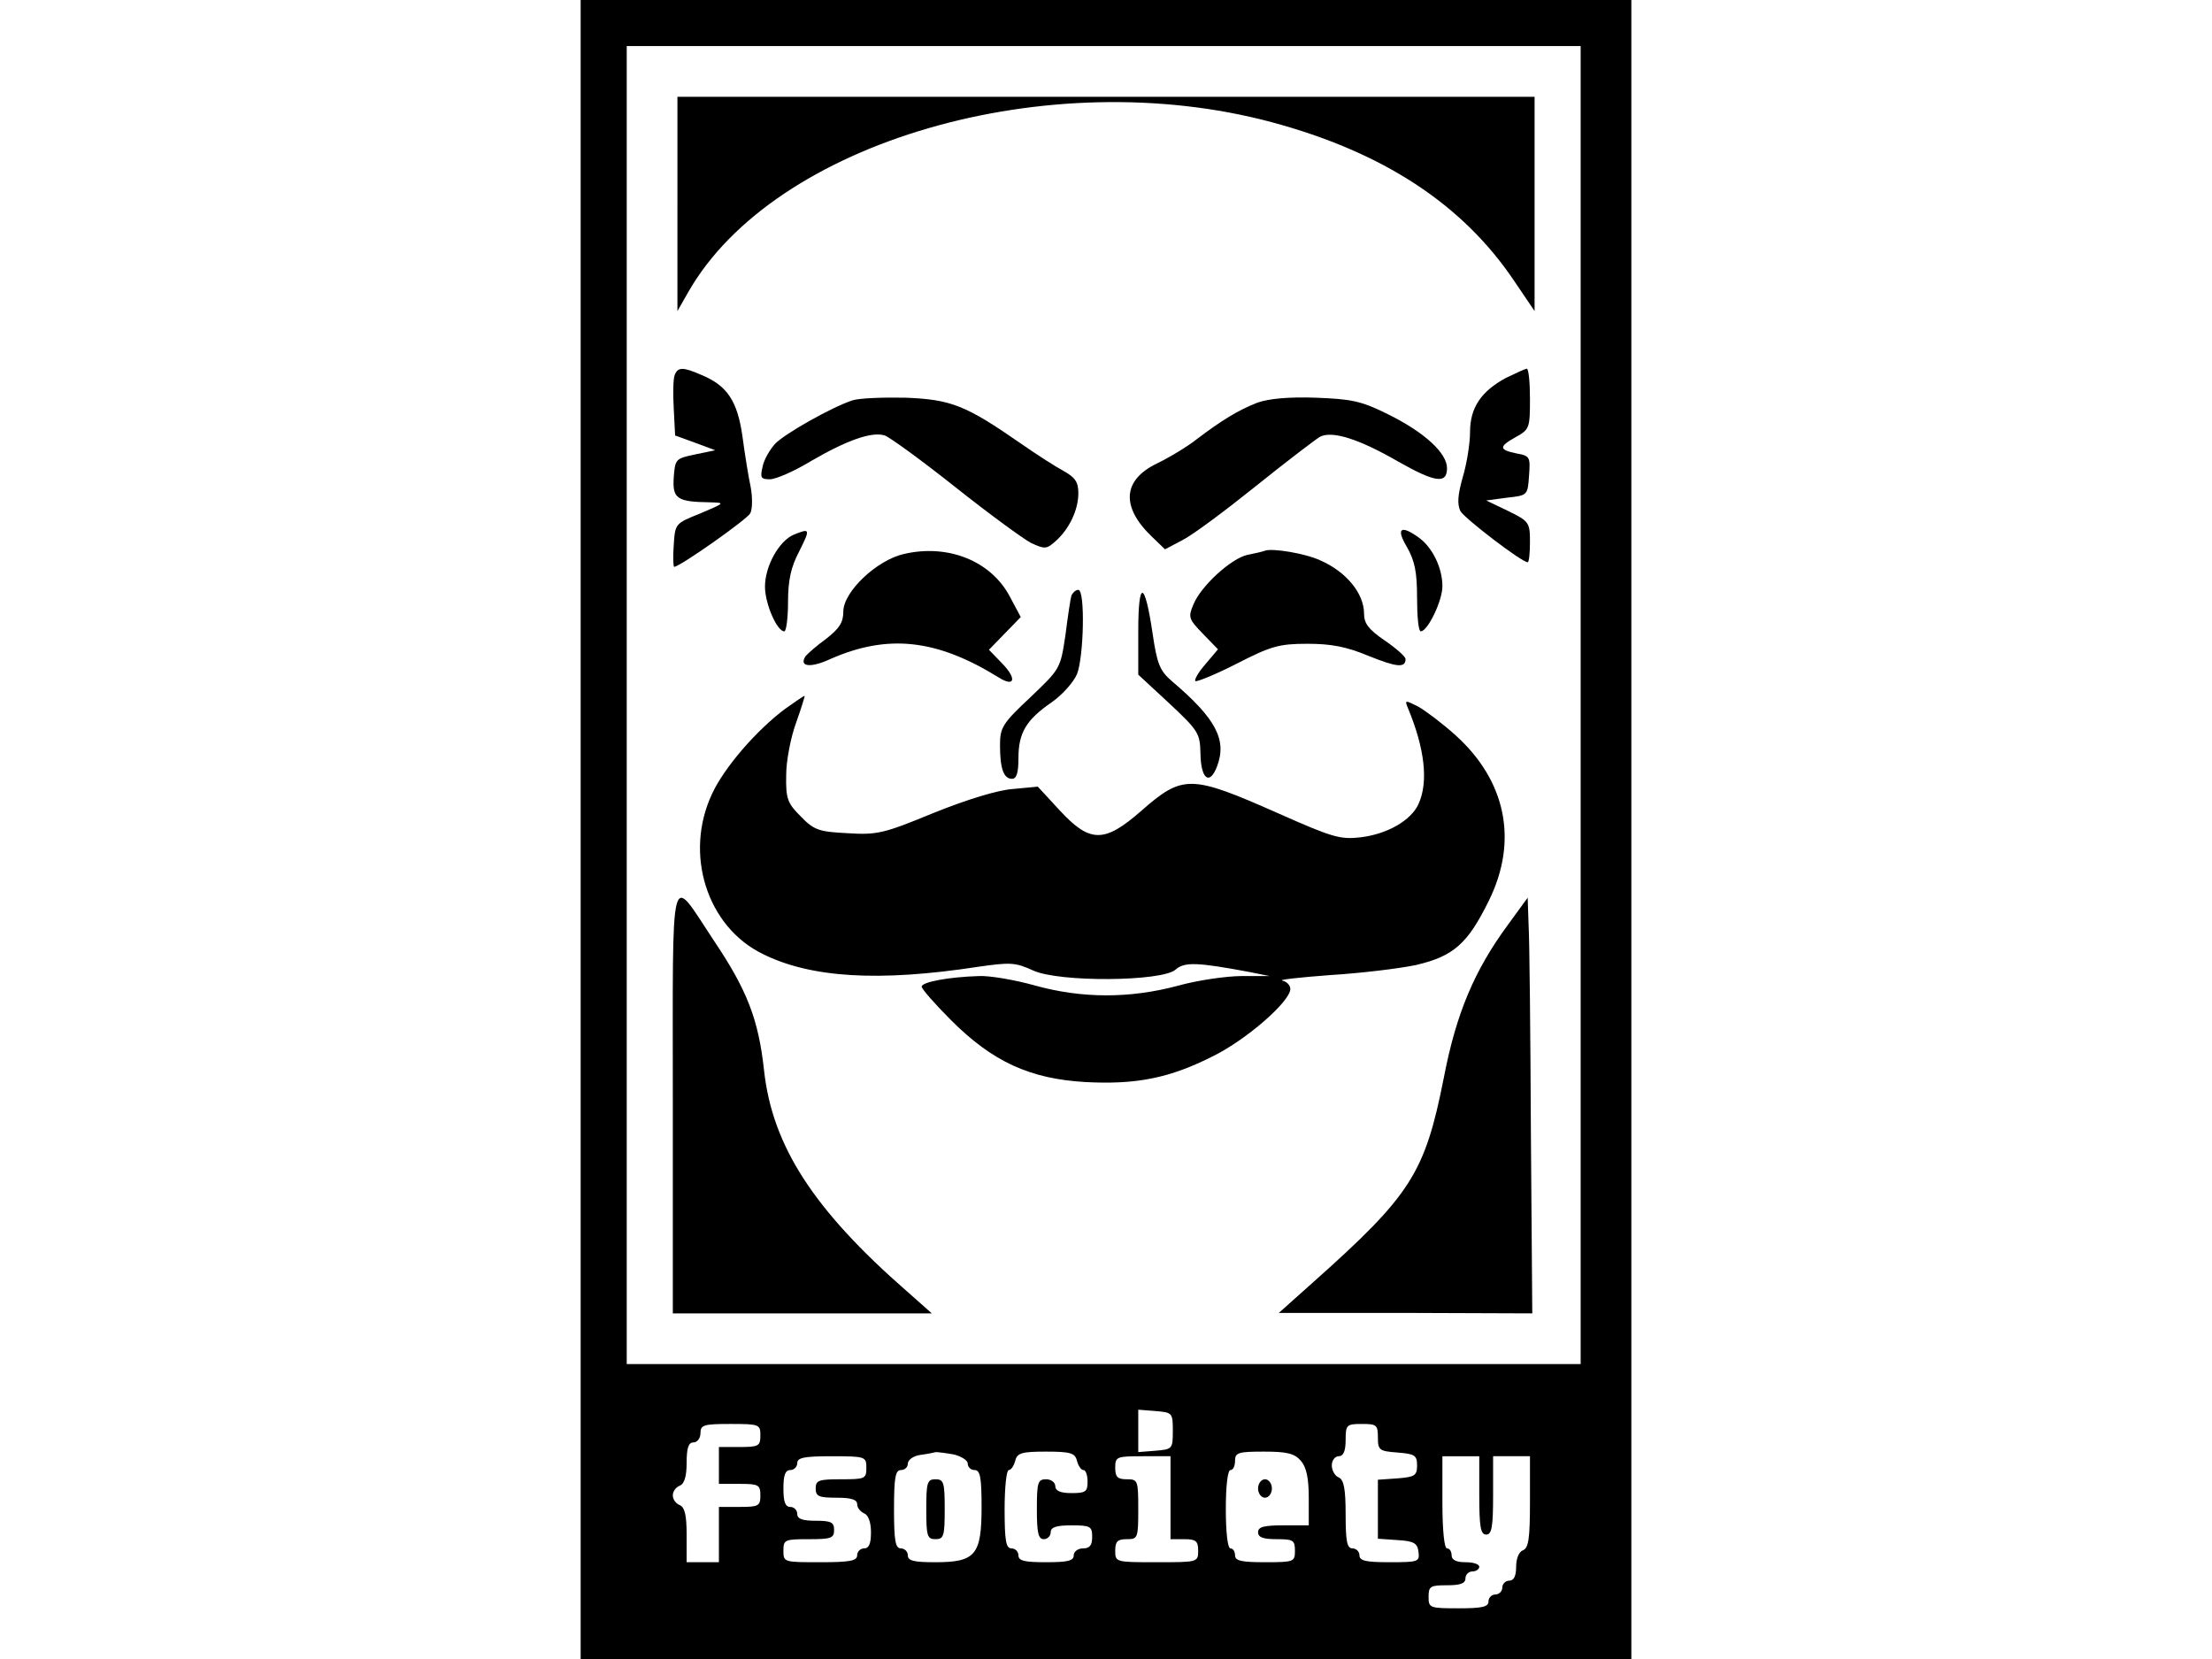 <?xml version="1.0" standalone="no"?>
<!DOCTYPE svg PUBLIC "-//W3C//DTD SVG 20010904//EN"
 "http://www.w3.org/TR/2001/REC-SVG-20010904/DTD/svg10.dtd">
<svg version="1.0" xmlns="http://www.w3.org/2000/svg"
 width="480pt" height="360pt" viewBox="0 0 480 360"
 preserveAspectRatio="xMidYMid meet">

<g transform="translate(0,360) scale(0.1,-0.1)"
fill="#000000" stroke="none">
<path d="M1260 1800 l0 -1800 1140 0 1140 0 0 1800 0 1800 -1140 0 -1140 0 0
-1800z m2170 270 l0 -1430 -1035 0 -1035 0 0 1430 0 1430 1035 0 1035 0 0
-1430z m-885 -1575 c0 -39 -1 -40 -37 -43 l-38 -3 0 46 0 46 38 -3 c36 -3 37
-4 37 -43z m-895 -10 c0 -23 -4 -25 -45 -25 l-45 0 0 -40 0 -40 45 0 c41 0 45
-2 45 -25 0 -23 -4 -25 -45 -25 l-45 0 0 -60 0 -60 -35 0 -35 0 0 59 c0 43 -4
60 -15 65 -8 3 -15 12 -15 21 0 9 7 18 15 21 10 4 15 20 15 50 0 32 4 44 15
44 8 0 15 9 15 20 0 18 7 20 65 20 63 0 65 -1 65 -25z m1340 -4 c0 -28 3 -30
43 -33 37 -3 42 -6 42 -28 0 -22 -5 -25 -42 -28 l-43 -3 0 -64 0 -64 43 -3
c35 -2 43 -7 45 -25 3 -22 0 -23 -62 -23 -52 0 -66 3 -66 15 0 8 -7 15 -15 15
-12 0 -15 15 -15 74 0 56 -4 75 -15 80 -8 3 -15 15 -15 26 0 11 7 20 15 20 10
0 15 11 15 35 0 33 2 35 35 35 32 0 35 -2 35 -29z m-921 -37 c17 -4 31 -13 31
-20 0 -8 7 -14 15 -14 12 0 15 -16 15 -80 0 -104 -13 -120 -100 -120 -47 0
-60 3 -60 15 0 8 -7 15 -15 15 -12 0 -15 16 -15 85 0 69 3 85 15 85 8 0 15 6
15 14 0 8 12 17 28 19 15 2 30 5 33 6 4 0 21 -2 38 -5z m268 -14 c3 -11 9 -20
14 -20 5 0 9 -11 9 -25 0 -22 -4 -25 -35 -25 -24 0 -35 5 -35 15 0 8 -9 15
-20 15 -18 0 -20 -7 -20 -65 0 -51 3 -65 15 -65 8 0 15 7 15 15 0 11 12 15 45
15 41 0 45 -2 45 -25 0 -18 -5 -25 -20 -25 -11 0 -20 -7 -20 -15 0 -12 -13
-15 -60 -15 -47 0 -60 3 -60 15 0 8 -7 15 -15 15 -12 0 -15 16 -15 85 0 47 4
85 9 85 5 0 11 9 14 20 4 17 14 20 67 20 53 0 63 -3 67 -20z m486 0 c12 -14
17 -38 17 -80 l0 -60 -55 0 c-42 0 -55 -3 -55 -15 0 -11 11 -15 40 -15 36 0
40 -2 40 -25 0 -24 -2 -25 -65 -25 -51 0 -65 3 -65 15 0 8 -4 15 -10 15 -6 0
-10 35 -10 85 0 50 4 85 10 85 6 0 10 9 10 20 0 18 7 20 63 20 50 0 66 -4 80
-20z m-943 -15 c0 -24 -3 -25 -55 -25 -48 0 -55 -2 -55 -20 0 -17 7 -20 45
-20 32 0 45 -4 45 -14 0 -8 7 -16 15 -20 9 -3 15 -19 15 -41 0 -24 -4 -35 -15
-35 -8 0 -15 -7 -15 -15 0 -12 -16 -15 -80 -15 -79 0 -80 0 -80 25 0 24 3 25
55 25 48 0 55 2 55 20 0 17 -7 20 -40 20 -29 0 -40 4 -40 15 0 8 -7 15 -15 15
-11 0 -15 11 -15 40 0 29 4 40 15 40 8 0 15 7 15 15 0 12 15 15 75 15 73 0 75
-1 75 -25z m660 -65 l0 -90 30 0 c25 0 30 -4 30 -25 0 -25 -1 -25 -90 -25 -89
0 -90 0 -90 25 0 20 5 25 25 25 24 0 25 2 25 65 0 63 -1 65 -25 65 -20 0 -25
5 -25 25 0 24 3 25 60 25 l60 0 0 -90z m670 5 c0 -69 3 -85 15 -85 12 0 15 16
15 85 l0 85 40 0 40 0 0 -99 c0 -79 -3 -100 -15 -105 -9 -3 -15 -18 -15 -36 0
-20 -5 -30 -15 -30 -8 0 -15 -7 -15 -15 0 -8 -7 -15 -15 -15 -8 0 -15 -7 -15
-15 0 -12 -14 -15 -65 -15 -63 0 -65 1 -65 25 0 23 4 25 40 25 29 0 40 4 40
15 0 8 7 15 15 15 8 0 15 5 15 10 0 6 -13 10 -30 10 -20 0 -30 5 -30 15 0 8
-4 15 -10 15 -6 0 -10 40 -10 100 l0 100 40 0 40 0 0 -85z"/>
<path d="M1470 3158 l0 -233 24 42 c186 325 779 498 1265 368 242 -65 415
-178 527 -345 l44 -65 0 233 0 232 -930 0 -930 0 0 -232z"/>
<path d="M1464 2786 c-3 -7 -4 -40 -2 -72 l3 -59 44 -16 43 -16 -43 -9 c-43
-9 -44 -10 -47 -50 -3 -46 7 -53 78 -54 34 -1 34 -1 -20 -24 -55 -22 -55 -22
-58 -69 -2 -26 -1 -47 1 -47 12 0 157 102 165 116 5 9 5 35 1 57 -5 23 -13 73
-18 111 -11 76 -33 109 -88 132 -41 18 -52 18 -59 0z"/>
<path d="M3268 2780 c-54 -29 -78 -65 -78 -117 0 -25 -7 -69 -16 -99 -11 -39
-12 -58 -5 -73 9 -16 133 -111 146 -111 3 0 5 20 5 44 0 42 -2 45 -47 67 l-48
23 45 6 c45 5 45 5 48 48 3 40 2 43 -27 48 -39 8 -39 15 -1 36 29 16 30 20 30
83 0 36 -3 65 -7 65 -5 -1 -24 -10 -45 -20z"/>
<path d="M1849 2731 c-45 -15 -146 -72 -167 -94 -11 -12 -24 -34 -27 -49 -6
-25 -4 -28 16 -28 12 0 52 17 88 39 79 46 133 65 161 56 11 -4 80 -54 153
-112 73 -58 147 -112 164 -121 30 -14 34 -14 54 4 30 27 49 68 49 104 0 24 -7
34 -32 48 -17 9 -59 36 -92 59 -121 84 -152 96 -251 100 -49 1 -102 -1 -116
-6z"/>
<path d="M2728 2726 c-41 -16 -77 -38 -131 -79 -20 -16 -60 -40 -87 -53 -74
-36 -78 -94 -10 -159 l28 -27 38 20 c22 11 93 64 159 117 66 53 129 101 139
107 26 14 84 -4 169 -53 81 -46 107 -50 107 -15 0 33 -49 78 -128 117 -58 29
-79 33 -157 36 -59 2 -102 -2 -127 -11z"/>
<path d="M1723 2440 c-32 -13 -63 -68 -63 -113 0 -37 26 -97 42 -97 4 0 8 28
8 63 0 47 6 76 24 110 25 50 24 51 -11 37z"/>
<path d="M3053 2413 c17 -30 22 -54 22 -110 0 -40 3 -73 8 -73 15 0 47 66 47
98 0 40 -22 85 -52 106 -39 28 -49 19 -25 -21z"/>
<path d="M1962 2398 c-59 -13 -132 -82 -132 -125 0 -24 -9 -37 -37 -59 -21
-15 -41 -33 -45 -38 -15 -23 11 -26 54 -6 125 55 231 43 365 -40 35 -22 40 -3
8 30 l-29 30 34 35 35 36 -24 45 c-41 77 -134 114 -229 92z"/>
<path d="M2745 2405 c-5 -2 -22 -6 -38 -9 -36 -8 -101 -68 -117 -107 -12 -28
-11 -32 20 -64 l33 -34 -27 -32 c-15 -17 -25 -34 -22 -37 3 -2 43 14 90 38 74
38 92 43 153 43 51 0 84 -6 132 -26 62 -25 81 -27 81 -7 0 5 -20 23 -45 40
-35 24 -45 37 -45 58 0 44 -38 91 -95 116 -32 15 -104 27 -120 21z"/>
<path d="M2325 2308 c-2 -7 -8 -46 -13 -86 -11 -73 -11 -73 -76 -135 -61 -57
-66 -66 -66 -104 0 -51 8 -73 26 -73 10 0 14 13 14 45 0 55 17 83 72 121 23
16 47 43 55 61 15 38 18 183 3 183 -6 0 -12 -6 -15 -12z"/>
<path d="M2470 2230 l0 -94 67 -62 c64 -60 67 -65 68 -110 1 -55 20 -69 36
-27 22 58 -3 104 -97 184 -27 23 -33 37 -43 105 -17 115 -31 117 -31 4z"/>
<path d="M1704 2062 c-62 -46 -133 -128 -159 -185 -61 -130 -11 -288 110 -347
104 -52 252 -61 467 -28 70 10 81 10 120 -8 57 -26 280 -24 309 2 19 17 47 16
159 -5 l45 -9 -60 0 c-33 0 -96 -9 -139 -21 -104 -28 -209 -28 -312 1 -43 12
-97 21 -119 20 -67 -2 -125 -13 -125 -23 0 -5 29 -38 64 -73 90 -90 171 -127
291 -134 112 -6 184 9 277 56 73 36 168 119 168 146 0 8 -8 16 -17 18 -10 2
36 7 102 12 66 4 150 14 188 22 81 19 112 46 158 140 64 130 37 260 -73 359
-29 26 -65 53 -81 62 -28 14 -29 14 -22 -3 37 -89 45 -161 23 -209 -16 -35
-67 -65 -126 -72 -44 -5 -61 0 -178 52 -190 84 -207 85 -298 5 -80 -70 -111
-69 -176 1 l-48 52 -53 -5 c-33 -2 -101 -23 -173 -52 -109 -45 -123 -48 -187
-44 -62 3 -73 7 -101 36 -29 29 -33 38 -32 90 0 31 10 83 22 115 11 31 19 57
18 57 -2 0 -21 -13 -42 -28z"/>
<path d="M1460 1211 l0 -461 281 0 281 0 -53 47 c-203 177 -293 316 -311 480
-12 111 -37 175 -109 282 -97 146 -89 178 -89 -348z"/>
<path d="M3272 1593 c-72 -98 -112 -191 -139 -332 -41 -207 -71 -254 -283
-443 l-75 -67 275 0 275 -1 -3 392 c-1 216 -3 419 -5 451 l-2 59 -43 -59z"/>
<path d="M2010 325 c0 -58 2 -65 20 -65 18 0 20 7 20 65 0 58 -2 65 -20 65
-18 0 -20 -7 -20 -65z"/>
<path d="M2730 370 c0 -11 7 -20 15 -20 8 0 15 9 15 20 0 11 -7 20 -15 20 -8
0 -15 -9 -15 -20z"/>
</g>
</svg>
